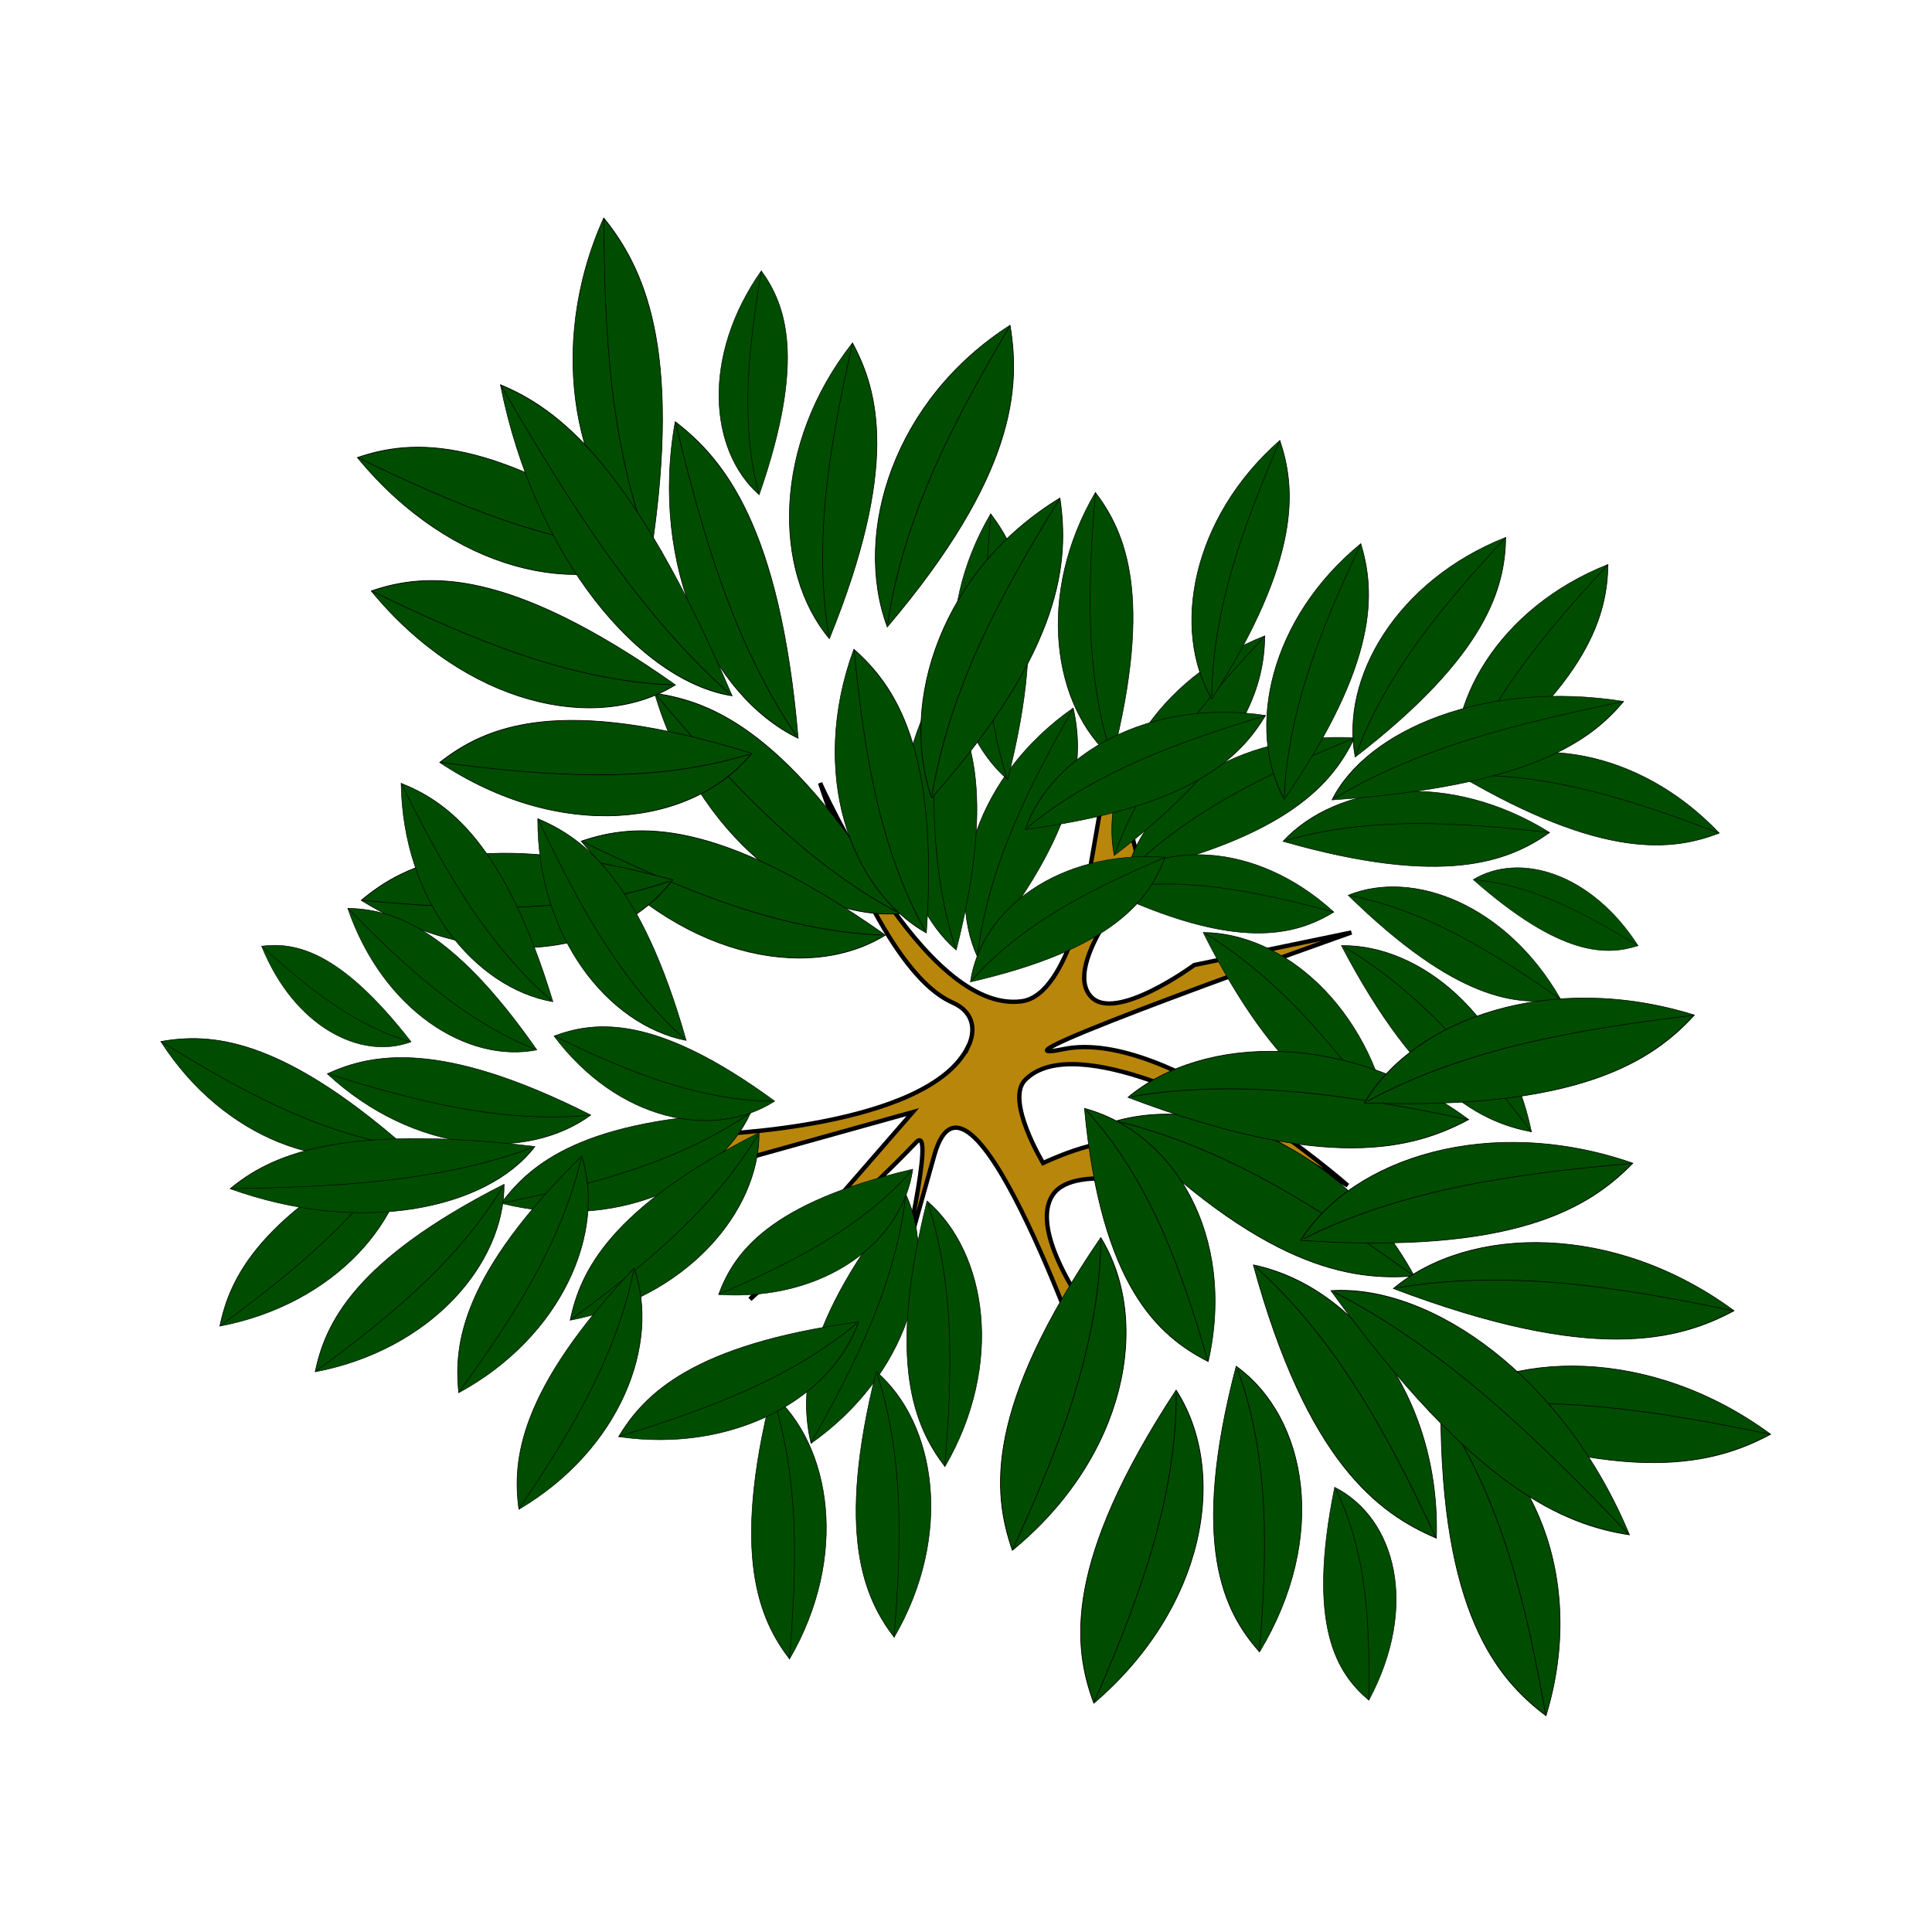 <svg:svg xmlns:dc="http://purl.org/dc/elements/1.1/" xmlns:ns2="http://creativecommons.org/ns#" xmlns:rdf="http://www.w3.org/1999/02/22-rdf-syntax-ns#" xmlns:svg="http://www.w3.org/2000/svg" height="447.219" id="svg2" version="1.1" viewBox="-37.211 -50.167 447.219 447.219" width="447.219">
  <svg:title id="title3223">tree-01</svg:title>
  <svg:g id="g9972" stroke="#000" transform="translate(-72.208 -29.466)">
    <svg:path d="m259.13 221.51c-9.169 19.044-60.034 20.414-60.034 20.414l0.6 7.796 46.583-12.988-37.66 43.324s26.866-24.139 38.453-36.333c4.78-5.03-3.774 31.415-3.774 31.415l7.972-28.416c8.373-29.847 37.181 54.572 37.181 54.572l2.998-11.994s-19.333-23.445-12.769-33.39c5.235-7.932 28.491-1.105 28.491-1.105s-6.279-9.448-11.313-10.824c-6.407-1.751-19.401 4.539-19.401 4.539s-8.748-14.481-4.198-19.19c11.578-11.984 49.175 8.995 49.175 8.995l25.533 15.394s-41.532-36.552-65.713-31.585c-23.453 4.817 66.566-26.986 66.566-26.986l-36.36 7.53s-18.326 13.471-23.945 7.302c-6.941-7.62 11.733-28.61 11.733-28.61l-7.196-28.186-4.798 27.586s-4.471 28.794-15.755 30.306c-22.724 3.044-46.668-50.527-46.668-50.527s13.769 43.344 30.64 50.806c5.383 2.381 5.225 6.924 3.662 10.171z" fill="#b8860b" id="path9870" stroke-width="1px" />
    <svg:g fill="#004c00" id="g9396">
      <svg:g id="g3386" transform="matrix(.107 .078 -.099 .074 303.49 108.33)">
        <svg:path d="m426.67 539.76c-92.5-144.26-87.36-353.91 50.75-478.72 42.02 95.69 73.19 231.78-50.75 478.72z" id="path3388" stroke-width="1px" />
        <svg:path d="m425.78 534.5c-10.917-80.499-9.177-162.45 1.727-242.95 10.537-77.791 29.226-154.25 50.082-229.93" id="path3390" />
      </svg:g>
      <svg:g id="g9305" transform="matrix(.13 .026 -.059 .109 269.31 107.41)">
        <svg:path d="m426.67 539.76c-92.5-144.26-87.36-353.91 50.75-478.72 42.02 95.69 73.19 231.78-50.75 478.72z" id="path9307" stroke-width="1px" />
        <svg:path d="m425.78 534.5c-10.917-80.499-9.177-162.45 1.727-242.95 10.537-77.791 29.226-154.25 50.082-229.93" id="path9309" />
      </svg:g>
      <svg:g id="g9311" transform="matrix(.13 .026 -.059 .109 325.08 84.617)">
        <svg:path d="m426.67 539.76c-92.5-144.26-87.36-353.91 50.75-478.72 42.02 95.69 73.19 231.78-50.75 478.72z" id="path9313" stroke-width="1px" />
        <svg:path d="m425.78 534.5c-10.917-80.499-9.177-162.45 1.727-242.95 10.537-77.791 29.226-154.25 50.082-229.93" id="path9315" />
      </svg:g>
      <svg:g id="g9323" transform="matrix(.056 .12 -.123 .017 374.48 113.68)">
        <svg:path d="m426.67 539.76c-92.5-144.26-87.36-353.91 50.75-478.72 42.02 95.69 73.19 231.78-50.75 478.72z" id="path9325" stroke-width="1px" />
        <svg:path d="m425.78 534.5c-10.917-80.499-9.177-162.45 1.727-242.95 10.537-77.791 29.226-154.25 50.082-229.93" id="path9327" />
      </svg:g>
      <svg:g id="g9329" transform="matrix(.132 -.015 -.023 .122 288.37 104.86)">
        <svg:path d="m426.67 539.76c-92.5-144.26-87.36-353.91 50.75-478.72 42.02 95.69 73.19 231.78-50.75 478.72z" id="path9331" stroke-width="1px" />
        <svg:path d="m425.78 534.5c-10.917-80.499-9.177-162.45 1.727-242.95 10.537-77.791 29.226-154.25 50.082-229.93" id="path9333" />
      </svg:g>
      <svg:g id="g9335" transform="matrix(.035 .122 -.107 .002 333.58 132.05)">
        <svg:path d="m426.67 539.76c-92.5-144.26-87.36-353.91 50.75-478.72 42.02 95.69 73.19 231.78-50.75 478.72z" id="path9337" stroke-width="1px" />
        <svg:path d="m425.78 534.5c-10.917-80.499-9.177-162.45 1.727-242.95 10.537-77.791 29.226-154.25 50.082-229.93" id="path9339" />
      </svg:g>
      <svg:g id="g9341" transform="matrix(-.048 .123 -.097 -.077 418.34 187.27)">
        <svg:path d="m426.67 539.76c-92.5-144.26-87.36-353.91 50.75-478.72 42.02 95.69 73.19 231.78-50.75 478.72z" id="path9343" stroke-width="1px" />
        <svg:path d="m425.78 534.5c-10.917-80.499-9.177-162.45 1.727-242.95 10.537-77.791 29.226-154.25 50.082-229.93" id="path9345" />
      </svg:g>
      <svg:g id="g9347" transform="matrix(.131 -.019 -.019 .123 269.87 82.798)">
        <svg:path d="m426.67 539.76c-92.5-144.26-87.36-353.91 50.75-478.72 42.02 95.69 73.19 231.78-50.75 478.72z" id="path9349" stroke-width="1px" />
        <svg:path d="m425.78 534.5c-10.917-80.499-9.177-162.45 1.727-242.95 10.537-77.791 29.226-154.25 50.082-229.93" id="path9351" />
      </svg:g>
      <svg:g id="g9353" transform="matrix(-.003 .124 -.103 -.037 403.95 153.6)">
        <svg:path d="m426.67 539.76c-92.5-144.26-87.36-353.91 50.75-478.72 42.02 95.69 73.19 231.78-50.75 478.72z" id="path9355" stroke-width="1px" />
        <svg:path d="m425.78 534.5c-10.917-80.499-9.177-162.45 1.727-242.95 10.537-77.791 29.226-154.25 50.082-229.93" id="path9357" />
      </svg:g>
      <svg:g id="g9359" transform="matrix(-.051 .122 -.096 -.079 387.09 185.74)">
        <svg:path d="m426.67 539.76c-92.5-144.26-87.36-353.91 50.75-478.72 42.02 95.69 73.19 231.78-50.75 478.72z" id="path9361" stroke-width="1px" />
        <svg:path d="m425.78 534.5c-10.917-80.499-9.177-162.45 1.727-242.95 10.537-77.791 29.226-154.25 50.082-229.93" id="path9363" />
      </svg:g>
      <svg:g id="g9377" transform="matrix(.13 .026 -.059 .109 348.75 90.884)">
        <svg:path d="m426.67 539.76c-92.5-144.26-87.36-353.91 50.75-478.72 42.02 95.69 73.19 231.78-50.75 478.72z" id="path9379" stroke-width="1px" />
        <svg:path d="m425.78 534.5c-10.917-80.499-9.177-162.45 1.727-242.95 10.537-77.791 29.226-154.25 50.082-229.93" id="path9381" />
      </svg:g>
      <svg:g id="g9383" transform="matrix(.024 .13 -.123 -.014 429.02 110.93)">
        <svg:path d="m426.67 539.76c-92.5-144.26-87.36-353.91 50.75-478.72 42.02 95.69 73.19 231.78-50.75 478.72z" id="path9385" stroke-width="1px" />
        <svg:path d="m425.78 534.5c-10.917-80.499-9.177-162.45 1.727-242.95 10.537-77.791 29.226-154.25 50.082-229.93" id="path9387" />
      </svg:g>
      <svg:g id="g9389" transform="matrix(.007 .103 -.079 -.021 415.67 150.31)">
        <svg:path d="m426.67 539.76c-92.5-144.26-87.36-353.91 50.75-478.72 42.02 95.69 73.19 231.78-50.75 478.72z" id="path9391" stroke-width="1px" />
        <svg:path d="m425.78 534.5c-10.917-80.499-9.177-162.45 1.727-242.95 10.537-77.791 29.226-154.25 50.082-229.93" id="path9393" />
      </svg:g>
      <svg:g id="g9317" transform="matrix(.113 .088 -.129 .057 364.75 96.157)">
        <svg:path d="m426.67 539.76c-92.5-144.26-87.36-353.91 50.75-478.72 42.02 95.69 73.19 231.78-50.75 478.72z" id="path9319" stroke-width="1px" />
        <svg:path d="m425.78 534.5c-10.917-80.499-9.177-162.45 1.727-242.95 10.537-77.791 29.226-154.25 50.082-229.93" id="path9321" />
      </svg:g>
    </svg:g>
    <svg:g fill="#004c00" id="g9914" transform="matrix(.785 .62 -.62 .785 -18.902 -239.23)">
      <svg:g id="g9442" transform="matrix(.101 -.086 .049 .114 422.91 146.79)">
        <svg:path d="m426.67 539.76c-92.5-144.26-87.36-353.91 50.75-478.72 42.02 95.69 73.19 231.78-50.75 478.72z" id="path9444" stroke-width="1px" />
        <svg:path d="m425.78 534.5c-10.917-80.499-9.177-162.45 1.727-242.95 10.537-77.791 29.226-154.25 50.082-229.93" id="path9446" />
      </svg:g>
      <svg:g id="g9448" transform="matrix(.056 -.12 .092 .083 414.05 179.82)">
        <svg:path d="m426.67 539.76c-92.5-144.26-87.36-353.91 50.75-478.72 42.02 95.69 73.19 231.78-50.75 478.72z" id="path9450" stroke-width="1px" />
        <svg:path d="m425.78 534.5c-10.917-80.499-9.177-162.45 1.727-242.95 10.537-77.791 29.226-154.25 50.082-229.93" id="path9452" />
      </svg:g>
      <svg:g id="g9454" transform="matrix(.056 -.12 .092 .083 398.93 141.48)">
        <svg:path d="m426.67 539.76c-92.5-144.26-87.36-353.91 50.75-478.72 42.02 95.69 73.19 231.78-50.75 478.72z" id="path9456" stroke-width="1px" />
        <svg:path d="m425.78 534.5c-10.917-80.499-9.177-162.45 1.727-242.95 10.537-77.791 29.226-154.25 50.082-229.93" id="path9458" />
      </svg:g>
      <svg:g id="g9472" transform="matrix(.127 -.006 -.023 .105 452.98 123.06)">
        <svg:path d="m426.67 539.76c-92.5-144.26-87.36-353.91 50.75-478.72 42.02 95.69 73.19 231.78-50.75 478.72z" id="path9474" stroke-width="1px" />
        <svg:path d="m425.78 534.5c-10.917-80.499-9.177-162.45 1.727-242.95 10.537-77.791 29.226-154.25 50.082-229.93" id="path9476" />
      </svg:g>
      <svg:g id="g9502" transform="matrix(.056 -.12 .092 .083 414.88 122.58)">
        <svg:path d="m426.67 539.76c-92.5-144.26-87.36-353.91 50.75-478.72 42.02 95.69 73.19 231.78-50.75 478.72z" id="path9504" stroke-width="1px" />
        <svg:path d="m425.78 534.5c-10.917-80.499-9.177-162.45 1.727-242.95 10.537-77.791 29.226-154.25 50.082-229.93" id="path9506" />
      </svg:g>
      <svg:g id="g9508" transform="matrix(.132 .007 -.043 .116 449.72 76.018)">
        <svg:path d="m426.67 539.76c-92.5-144.26-87.36-353.91 50.75-478.72 42.02 95.69 73.19 231.78-50.75 478.72z" id="path9510" stroke-width="1px" />
        <svg:path d="m425.78 534.5c-10.917-80.499-9.177-162.45 1.727-242.95 10.537-77.791 29.226-154.25 50.082-229.93" id="path9512" />
      </svg:g>
    </svg:g>
    <svg:g fill="#004c00" id="g9526" transform="matrix(-.425 -1.2 1.093 -.395 170.61 617.31)">
      <svg:g id="g9528" transform="matrix(.107 .078 -.099 .074 303.49 108.33)">
        <svg:path d="m426.67 539.76c-92.5-144.26-87.36-353.91 50.75-478.72 42.02 95.69 73.19 231.78-50.75 478.72z" id="path9530" stroke-width="1px" />
        <svg:path d="m425.78 534.5c-10.917-80.499-9.177-162.45 1.727-242.95 10.537-77.791 29.226-154.25 50.082-229.93" id="path9532" />
      </svg:g>
      <svg:g id="g9534" transform="matrix(.13 .026 -.059 .109 269.31 107.41)">
        <svg:path d="m426.67 539.76c-92.5-144.26-87.36-353.91 50.75-478.72 42.02 95.69 73.19 231.78-50.75 478.72z" id="path9536" stroke-width="1px" />
        <svg:path d="m425.78 534.5c-10.917-80.499-9.177-162.45 1.727-242.95 10.537-77.791 29.226-154.25 50.082-229.93" id="path9538" />
      </svg:g>
      <svg:g id="g9540" transform="matrix(.13 .026 -.059 .109 325.08 84.617)">
        <svg:path d="m426.67 539.76c-92.5-144.26-87.36-353.91 50.75-478.72 42.02 95.69 73.19 231.78-50.75 478.72z" id="path9542" stroke-width="1px" />
        <svg:path d="m425.78 534.5c-10.917-80.499-9.177-162.45 1.727-242.95 10.537-77.791 29.226-154.25 50.082-229.93" id="path9544" />
      </svg:g>
      <svg:g id="g9546" transform="matrix(.056 .12 -.123 .017 374.48 113.68)">
        <svg:path d="m426.67 539.76c-92.5-144.26-87.36-353.91 50.75-478.72 42.02 95.69 73.19 231.78-50.75 478.72z" id="path9548" stroke-width="1px" />
        <svg:path d="m425.78 534.5c-10.917-80.499-9.177-162.45 1.727-242.95 10.537-77.791 29.226-154.25 50.082-229.93" id="path9550" />
      </svg:g>
      <svg:g id="g9552" transform="matrix(.132 -.015 -.023 .122 288.37 104.86)">
        <svg:path d="m426.67 539.76c-92.5-144.26-87.36-353.91 50.75-478.72 42.02 95.69 73.19 231.78-50.75 478.72z" id="path9554" stroke-width="1px" />
        <svg:path d="m425.78 534.5c-10.917-80.499-9.177-162.45 1.727-242.95 10.537-77.791 29.226-154.25 50.082-229.93" id="path9556" />
      </svg:g>
      <svg:g id="g9558" transform="matrix(.035 .122 -.107 .002 333.58 132.05)">
        <svg:path d="m426.67 539.76c-92.5-144.26-87.36-353.91 50.75-478.72 42.02 95.69 73.19 231.78-50.75 478.72z" id="path9560" stroke-width="1px" />
        <svg:path d="m425.78 534.5c-10.917-80.499-9.177-162.45 1.727-242.95 10.537-77.791 29.226-154.25 50.082-229.93" id="path9562" />
      </svg:g>
      <svg:g id="g9564" transform="matrix(-.048 .123 -.097 -.077 418.34 187.27)">
        <svg:path d="m426.67 539.76c-92.5-144.26-87.36-353.91 50.75-478.72 42.02 95.69 73.19 231.78-50.75 478.72z" id="path9566" stroke-width="1px" />
        <svg:path d="m425.78 534.5c-10.917-80.499-9.177-162.45 1.727-242.95 10.537-77.791 29.226-154.25 50.082-229.93" id="path9568" />
      </svg:g>
      <svg:g id="g9570" transform="matrix(.131 -.019 -.019 .123 269.87 82.798)">
        <svg:path d="m426.67 539.76c-92.5-144.26-87.36-353.91 50.75-478.72 42.02 95.69 73.19 231.78-50.75 478.72z" id="path9572" stroke-width="1px" />
        <svg:path d="m425.78 534.5c-10.917-80.499-9.177-162.45 1.727-242.95 10.537-77.791 29.226-154.25 50.082-229.93" id="path9574" />
      </svg:g>
      <svg:g id="g9576" transform="matrix(-.003 .124 -.103 -.037 403.95 153.6)">
        <svg:path d="m426.67 539.76c-92.5-144.26-87.36-353.91 50.75-478.72 42.02 95.69 73.19 231.78-50.75 478.72z" id="path9578" stroke-width="1px" />
        <svg:path d="m425.78 534.5c-10.917-80.499-9.177-162.45 1.727-242.95 10.537-77.791 29.226-154.25 50.082-229.93" id="path9580" />
      </svg:g>
      <svg:g id="g9582" transform="matrix(-.051 .122 -.096 -.079 387.09 185.74)">
        <svg:path d="m426.67 539.76c-92.5-144.26-87.36-353.91 50.75-478.72 42.02 95.69 73.19 231.78-50.75 478.72z" id="path9584" stroke-width="1px" />
        <svg:path d="m425.78 534.5c-10.917-80.499-9.177-162.45 1.727-242.95 10.537-77.791 29.226-154.25 50.082-229.93" id="path9586" />
      </svg:g>
      <svg:g id="g9588" transform="matrix(.13 .026 -.059 .109 348.75 90.884)">
        <svg:path d="m426.67 539.76c-92.5-144.26-87.36-353.91 50.75-478.72 42.02 95.69 73.19 231.78-50.75 478.72z" id="path9590" stroke-width="1px" />
        <svg:path d="m425.78 534.5c-10.917-80.499-9.177-162.45 1.727-242.95 10.537-77.791 29.226-154.25 50.082-229.93" id="path9592" />
      </svg:g>
      <svg:g id="g9594" transform="matrix(.024 .13 -.123 -.014 429.02 110.93)">
        <svg:path d="m426.67 539.76c-92.5-144.26-87.36-353.91 50.75-478.72 42.02 95.69 73.19 231.78-50.75 478.72z" id="path9596" stroke-width="1px" />
        <svg:path d="m425.78 534.5c-10.917-80.499-9.177-162.45 1.727-242.95 10.537-77.791 29.226-154.25 50.082-229.93" id="path9598" />
      </svg:g>
      <svg:g id="g9600" transform="matrix(.007 .103 -.079 -.021 415.67 150.31)">
        <svg:path d="m426.67 539.76c-92.5-144.26-87.36-353.91 50.75-478.72 42.02 95.69 73.19 231.78-50.75 478.72z" id="path9602" stroke-width="1px" />
        <svg:path d="m425.78 534.5c-10.917-80.499-9.177-162.45 1.727-242.95 10.537-77.791 29.226-154.25 50.082-229.93" id="path9604" />
      </svg:g>
      <svg:g id="g9606" transform="matrix(.113 .088 -.129 .057 364.75 96.157)">
        <svg:path d="m426.67 539.76c-92.5-144.26-87.36-353.91 50.75-478.72 42.02 95.69 73.19 231.78-50.75 478.72z" id="path9608" stroke-width="1px" />
        <svg:path d="m425.78 534.5c-10.917-80.499-9.177-162.45 1.727-242.95 10.537-77.791 29.226-154.25 50.082-229.93" id="path9610" />
      </svg:g>
    </svg:g>
    <svg:g fill="#004c00" id="g9612" transform="matrix(-.982 -.187 .187 -.982 465.21 470.4)">
      <svg:g id="g9614" transform="matrix(.107 .078 -.099 .074 303.49 108.33)">
        <svg:path d="m426.67 539.76c-92.5-144.26-87.36-353.91 50.75-478.72 42.02 95.69 73.19 231.78-50.75 478.72z" id="path9616" stroke-width="1px" />
        <svg:path d="m425.78 534.5c-10.917-80.499-9.177-162.45 1.727-242.95 10.537-77.791 29.226-154.25 50.082-229.93" id="path9618" />
      </svg:g>
      <svg:g id="g9620" transform="matrix(.13 .026 -.059 .109 269.31 107.41)">
        <svg:path d="m426.67 539.76c-92.5-144.26-87.36-353.91 50.75-478.72 42.02 95.69 73.19 231.78-50.75 478.72z" id="path9622" stroke-width="1px" />
        <svg:path d="m425.78 534.5c-10.917-80.499-9.177-162.45 1.727-242.95 10.537-77.791 29.226-154.25 50.082-229.93" id="path9624" />
      </svg:g>
      <svg:g id="g9626" transform="matrix(.13 .026 -.059 .109 325.08 84.617)">
        <svg:path d="m426.67 539.76c-92.5-144.26-87.36-353.91 50.75-478.72 42.02 95.69 73.19 231.78-50.75 478.72z" id="path9628" stroke-width="1px" />
        <svg:path d="m425.78 534.5c-10.917-80.499-9.177-162.45 1.727-242.95 10.537-77.791 29.226-154.25 50.082-229.93" id="path9630" />
      </svg:g>
      <svg:g id="g9632" transform="matrix(.056 .12 -.123 .017 374.48 113.68)">
        <svg:path d="m426.67 539.76c-92.5-144.26-87.36-353.91 50.75-478.72 42.02 95.69 73.19 231.78-50.75 478.72z" id="path9634" stroke-width="1px" />
        <svg:path d="m425.78 534.5c-10.917-80.499-9.177-162.45 1.727-242.95 10.537-77.791 29.226-154.25 50.082-229.93" id="path9636" />
      </svg:g>
      <svg:g id="g9638" transform="matrix(.132 -.015 -.023 .122 288.37 104.86)">
        <svg:path d="m426.67 539.76c-92.5-144.26-87.36-353.91 50.75-478.72 42.02 95.69 73.19 231.78-50.75 478.72z" id="path9640" stroke-width="1px" />
        <svg:path d="m425.78 534.5c-10.917-80.499-9.177-162.45 1.727-242.95 10.537-77.791 29.226-154.25 50.082-229.93" id="path9642" />
      </svg:g>
      <svg:g id="g9644" transform="matrix(.035 .122 -.107 .002 333.58 132.05)">
        <svg:path d="m426.67 539.76c-92.5-144.26-87.36-353.91 50.75-478.72 42.02 95.69 73.19 231.78-50.75 478.72z" id="path9646" stroke-width="1px" />
        <svg:path d="m425.78 534.5c-10.917-80.499-9.177-162.45 1.727-242.95 10.537-77.791 29.226-154.25 50.082-229.93" id="path9648" />
      </svg:g>
      <svg:g id="g9650" transform="matrix(-.048 .123 -.097 -.077 418.34 187.27)">
        <svg:path d="m426.67 539.76c-92.5-144.26-87.36-353.91 50.75-478.72 42.02 95.69 73.19 231.78-50.75 478.72z" id="path9652" stroke-width="1px" />
        <svg:path d="m425.78 534.5c-10.917-80.499-9.177-162.45 1.727-242.95 10.537-77.791 29.226-154.25 50.082-229.93" id="path9654" />
      </svg:g>
      <svg:g id="g9656" transform="matrix(.131 -.019 -.019 .123 269.87 82.798)">
        <svg:path d="m426.67 539.76c-92.5-144.26-87.36-353.91 50.75-478.72 42.02 95.69 73.19 231.78-50.75 478.72z" id="path9658" stroke-width="1px" />
        <svg:path d="m425.78 534.5c-10.917-80.499-9.177-162.45 1.727-242.95 10.537-77.791 29.226-154.25 50.082-229.93" id="path9660" />
      </svg:g>
      <svg:g id="g9662" transform="matrix(-.003 .124 -.103 -.037 403.95 153.6)">
        <svg:path d="m426.67 539.76c-92.5-144.26-87.36-353.91 50.75-478.72 42.02 95.69 73.19 231.78-50.75 478.72z" id="path9664" stroke-width="1px" />
        <svg:path d="m425.78 534.5c-10.917-80.499-9.177-162.45 1.727-242.95 10.537-77.791 29.226-154.25 50.082-229.93" id="path9666" />
      </svg:g>
      <svg:g id="g9668" transform="matrix(-.051 .122 -.096 -.079 387.09 185.74)">
        <svg:path d="m426.67 539.76c-92.5-144.26-87.36-353.91 50.75-478.72 42.02 95.69 73.19 231.78-50.75 478.72z" id="path9670" stroke-width="1px" />
        <svg:path d="m425.78 534.5c-10.917-80.499-9.177-162.45 1.727-242.95 10.537-77.791 29.226-154.25 50.082-229.93" id="path9672" />
      </svg:g>
      <svg:g id="g9674" transform="matrix(.13 .026 -.059 .109 348.75 90.884)">
        <svg:path d="m426.67 539.76c-92.5-144.26-87.36-353.91 50.75-478.72 42.02 95.69 73.19 231.78-50.75 478.72z" id="path9676" stroke-width="1px" />
        <svg:path d="m425.78 534.5c-10.917-80.499-9.177-162.45 1.727-242.95 10.537-77.791 29.226-154.25 50.082-229.93" id="path9678" />
      </svg:g>
      <svg:g id="g9680" transform="matrix(.024 .13 -.123 -.014 429.02 110.93)">
        <svg:path d="m426.67 539.76c-92.5-144.26-87.36-353.91 50.75-478.72 42.02 95.69 73.19 231.78-50.75 478.72z" id="path9682" stroke-width="1px" />
        <svg:path d="m425.78 534.5c-10.917-80.499-9.177-162.45 1.727-242.95 10.537-77.791 29.226-154.25 50.082-229.93" id="path9684" />
      </svg:g>
      <svg:g id="g9686" transform="matrix(.007 .103 -.079 -.021 415.67 150.31)">
        <svg:path d="m426.67 539.76c-92.5-144.26-87.36-353.91 50.75-478.72 42.02 95.69 73.19 231.78-50.75 478.72z" id="path9688" stroke-width="1px" />
        <svg:path d="m425.78 534.5c-10.917-80.499-9.177-162.45 1.727-242.95 10.537-77.791 29.226-154.25 50.082-229.93" id="path9690" />
      </svg:g>
      <svg:g id="g9692" transform="matrix(.113 .088 -.129 .057 364.75 96.157)">
        <svg:path d="m426.67 539.76c-92.5-144.26-87.36-353.91 50.75-478.72 42.02 95.69 73.19 231.78-50.75 478.72z" id="path9694" stroke-width="1px" />
        <svg:path d="m425.78 534.5c-10.917-80.499-9.177-162.45 1.727-242.95 10.537-77.791 29.226-154.25 50.082-229.93" id="path9696" />
      </svg:g>
    </svg:g>
    <svg:g fill="#004c00" id="g9784" transform="matrix(.65 1.045 -1.105 .615 301.66 -181.86)">
      <svg:g id="g9786" transform="matrix(.107 .078 -.099 .074 303.49 108.33)">
        <svg:path d="m426.67 539.76c-92.5-144.26-87.36-353.91 50.75-478.72 42.02 95.69 73.19 231.78-50.75 478.72z" id="path9788" stroke-width="1px" />
        <svg:path d="m425.78 534.5c-10.917-80.499-9.177-162.45 1.727-242.95 10.537-77.791 29.226-154.25 50.082-229.93" id="path9790" />
      </svg:g>
      <svg:g id="g9792" transform="matrix(.13 .026 -.059 .109 269.31 107.41)">
        <svg:path d="m426.67 539.76c-92.5-144.26-87.36-353.91 50.75-478.72 42.02 95.69 73.19 231.78-50.75 478.72z" id="path9794" stroke-width="1px" />
        <svg:path d="m425.78 534.5c-10.917-80.499-9.177-162.45 1.727-242.95 10.537-77.791 29.226-154.25 50.082-229.93" id="path9796" />
      </svg:g>
      <svg:g id="g9798" transform="matrix(.13 .026 -.059 .109 325.08 84.617)">
        <svg:path d="m426.67 539.76c-92.5-144.26-87.36-353.91 50.75-478.72 42.02 95.69 73.19 231.78-50.75 478.72z" id="path9800" stroke-width="1px" />
        <svg:path d="m425.78 534.5c-10.917-80.499-9.177-162.45 1.727-242.95 10.537-77.791 29.226-154.25 50.082-229.93" id="path9802" />
      </svg:g>
      <svg:g id="g9804" transform="matrix(.056 .12 -.123 .017 374.48 113.68)">
        <svg:path d="m426.67 539.76c-92.5-144.26-87.36-353.91 50.75-478.72 42.02 95.69 73.19 231.78-50.75 478.72z" id="path9806" stroke-width="1px" />
        <svg:path d="m425.78 534.5c-10.917-80.499-9.177-162.45 1.727-242.95 10.537-77.791 29.226-154.25 50.082-229.93" id="path9808" />
      </svg:g>
      <svg:g id="g9810" transform="matrix(.132 -.015 -.023 .122 288.37 104.86)">
        <svg:path d="m426.67 539.76c-92.5-144.26-87.36-353.91 50.75-478.72 42.02 95.69 73.19 231.78-50.75 478.72z" id="path9812" stroke-width="1px" />
        <svg:path d="m425.78 534.5c-10.917-80.499-9.177-162.45 1.727-242.95 10.537-77.791 29.226-154.25 50.082-229.93" id="path9814" />
      </svg:g>
      <svg:g id="g9816" transform="matrix(.035 .122 -.107 .002 333.58 132.05)">
        <svg:path d="m426.67 539.76c-92.5-144.26-87.36-353.91 50.75-478.72 42.02 95.69 73.19 231.78-50.75 478.72z" id="path9818" stroke-width="1px" />
        <svg:path d="m425.78 534.5c-10.917-80.499-9.177-162.45 1.727-242.95 10.537-77.791 29.226-154.25 50.082-229.93" id="path9820" />
      </svg:g>
      <svg:g id="g9822" transform="matrix(-.048 .123 -.097 -.077 418.34 187.27)">
        <svg:path d="m426.67 539.76c-92.5-144.26-87.36-353.91 50.75-478.72 42.02 95.69 73.19 231.78-50.75 478.72z" id="path9824" stroke-width="1px" />
        <svg:path d="m425.78 534.5c-10.917-80.499-9.177-162.45 1.727-242.95 10.537-77.791 29.226-154.25 50.082-229.93" id="path9826" />
      </svg:g>
      <svg:g id="g9828" transform="matrix(.131 -.019 -.019 .123 269.87 82.798)">
        <svg:path d="m426.67 539.76c-92.5-144.26-87.36-353.91 50.75-478.72 42.02 95.69 73.19 231.78-50.75 478.72z" id="path9830" stroke-width="1px" />
        <svg:path d="m425.78 534.5c-10.917-80.499-9.177-162.45 1.727-242.95 10.537-77.791 29.226-154.25 50.082-229.93" id="path9832" />
      </svg:g>
      <svg:g id="g9834" transform="matrix(-.003 .124 -.103 -.037 403.95 153.6)">
        <svg:path d="m426.67 539.76c-92.5-144.26-87.36-353.91 50.75-478.72 42.02 95.69 73.19 231.78-50.75 478.72z" id="path9836" stroke-width="1px" />
        <svg:path d="m425.78 534.5c-10.917-80.499-9.177-162.45 1.727-242.95 10.537-77.791 29.226-154.25 50.082-229.93" id="path9838" />
      </svg:g>
      <svg:g id="g9840" transform="matrix(-.051 .122 -.096 -.079 387.09 185.74)">
        <svg:path d="m426.67 539.76c-92.5-144.26-87.36-353.91 50.75-478.72 42.02 95.69 73.19 231.78-50.75 478.72z" id="path9842" stroke-width="1px" />
        <svg:path d="m425.78 534.5c-10.917-80.499-9.177-162.45 1.727-242.95 10.537-77.791 29.226-154.25 50.082-229.93" id="path9844" />
      </svg:g>
      <svg:g id="g9846" transform="matrix(.13 .026 -.059 .109 348.75 90.884)">
        <svg:path d="m426.67 539.76c-92.5-144.26-87.36-353.91 50.75-478.72 42.02 95.69 73.19 231.78-50.75 478.72z" id="path9848" stroke-width="1px" />
        <svg:path d="m425.78 534.5c-10.917-80.499-9.177-162.45 1.727-242.95 10.537-77.791 29.226-154.25 50.082-229.93" id="path9850" />
      </svg:g>
      <svg:g id="g9852" transform="matrix(.024 .13 -.123 -.014 429.02 110.93)">
        <svg:path d="m426.67 539.76c-92.5-144.26-87.36-353.91 50.75-478.72 42.02 95.69 73.19 231.78-50.75 478.72z" id="path9854" stroke-width="1px" />
        <svg:path d="m425.78 534.5c-10.917-80.499-9.177-162.45 1.727-242.95 10.537-77.791 29.226-154.25 50.082-229.93" id="path9856" />
      </svg:g>
      <svg:g id="g9858" transform="matrix(.007 .103 -.079 -.021 415.67 150.31)">
        <svg:path d="m426.67 539.76c-92.5-144.26-87.36-353.91 50.75-478.72 42.02 95.69 73.19 231.78-50.75 478.72z" id="path9860" stroke-width="1px" />
        <svg:path d="m425.78 534.5c-10.917-80.499-9.177-162.45 1.727-242.95 10.537-77.791 29.226-154.25 50.082-229.93" id="path9862" />
      </svg:g>
      <svg:g id="g9864" transform="matrix(.113 .088 -.129 .057 364.75 96.157)">
        <svg:path d="m426.67 539.76c-92.5-144.26-87.36-353.91 50.75-478.72 42.02 95.69 73.19 231.78-50.75 478.72z" id="path9866" stroke-width="1px" />
        <svg:path d="m425.78 534.5c-10.917-80.499-9.177-162.45 1.727-242.95 10.537-77.791 29.226-154.25 50.082-229.93" id="path9868" />
      </svg:g>
    </svg:g>
    <svg:g fill="#004c00" id="g9934" transform="matrix(-.787 -.617 .617 -.787 526.33 694.64)">
      <svg:g id="g9936" transform="matrix(.101 -.086 .049 .114 422.91 146.79)">
        <svg:path d="m426.67 539.76c-92.5-144.26-87.36-353.91 50.75-478.72 42.02 95.69 73.19 231.78-50.75 478.72z" id="path9938" stroke-width="1px" />
        <svg:path d="m425.78 534.5c-10.917-80.499-9.177-162.45 1.727-242.95 10.537-77.791 29.226-154.25 50.082-229.93" id="path9940" />
      </svg:g>
      <svg:g id="g9942" transform="matrix(.056 -.12 .092 .083 414.05 179.82)">
        <svg:path d="m426.67 539.76c-92.5-144.26-87.36-353.91 50.75-478.72 42.02 95.69 73.19 231.78-50.75 478.72z" id="path9944" stroke-width="1px" />
        <svg:path d="m425.78 534.5c-10.917-80.499-9.177-162.45 1.727-242.95 10.537-77.791 29.226-154.25 50.082-229.93" id="path9946" />
      </svg:g>
      <svg:g id="g9948" transform="matrix(.056 -.12 .092 .083 398.93 141.48)">
        <svg:path d="m426.67 539.76c-92.5-144.26-87.36-353.91 50.75-478.72 42.02 95.69 73.19 231.78-50.75 478.72z" id="path9950" stroke-width="1px" />
        <svg:path d="m425.78 534.5c-10.917-80.499-9.177-162.45 1.727-242.95 10.537-77.791 29.226-154.25 50.082-229.93" id="path9952" />
      </svg:g>
      <svg:g id="g9954" transform="matrix(.127 -.006 -.023 .105 452.98 123.06)">
        <svg:path d="m426.67 539.76c-92.5-144.26-87.36-353.91 50.75-478.72 42.02 95.69 73.19 231.78-50.75 478.72z" id="path9956" stroke-width="1px" />
        <svg:path d="m425.78 534.5c-10.917-80.499-9.177-162.45 1.727-242.95 10.537-77.791 29.226-154.25 50.082-229.93" id="path9958" />
      </svg:g>
      <svg:g id="g9960" transform="matrix(.056 -.12 .092 .083 414.88 122.58)">
        <svg:path d="m426.67 539.76c-92.5-144.26-87.36-353.91 50.75-478.72 42.02 95.69 73.19 231.78-50.75 478.72z" id="path9962" stroke-width="1px" />
        <svg:path d="m425.78 534.5c-10.917-80.499-9.177-162.45 1.727-242.95 10.537-77.791 29.226-154.25 50.082-229.93" id="path9964" />
      </svg:g>
      <svg:g id="g9966" transform="matrix(.132 .007 -.043 .116 449.72 76.018)">
        <svg:path d="m426.67 539.76c-92.5-144.26-87.36-353.91 50.75-478.72 42.02 95.69 73.19 231.78-50.75 478.72z" id="path9968" stroke-width="1px" />
        <svg:path d="m425.78 534.5c-10.917-80.499-9.177-162.45 1.727-242.95 10.537-77.791 29.226-154.25 50.082-229.93" id="path9970" />
      </svg:g>
    </svg:g>
  </svg:g>
</svg:svg>